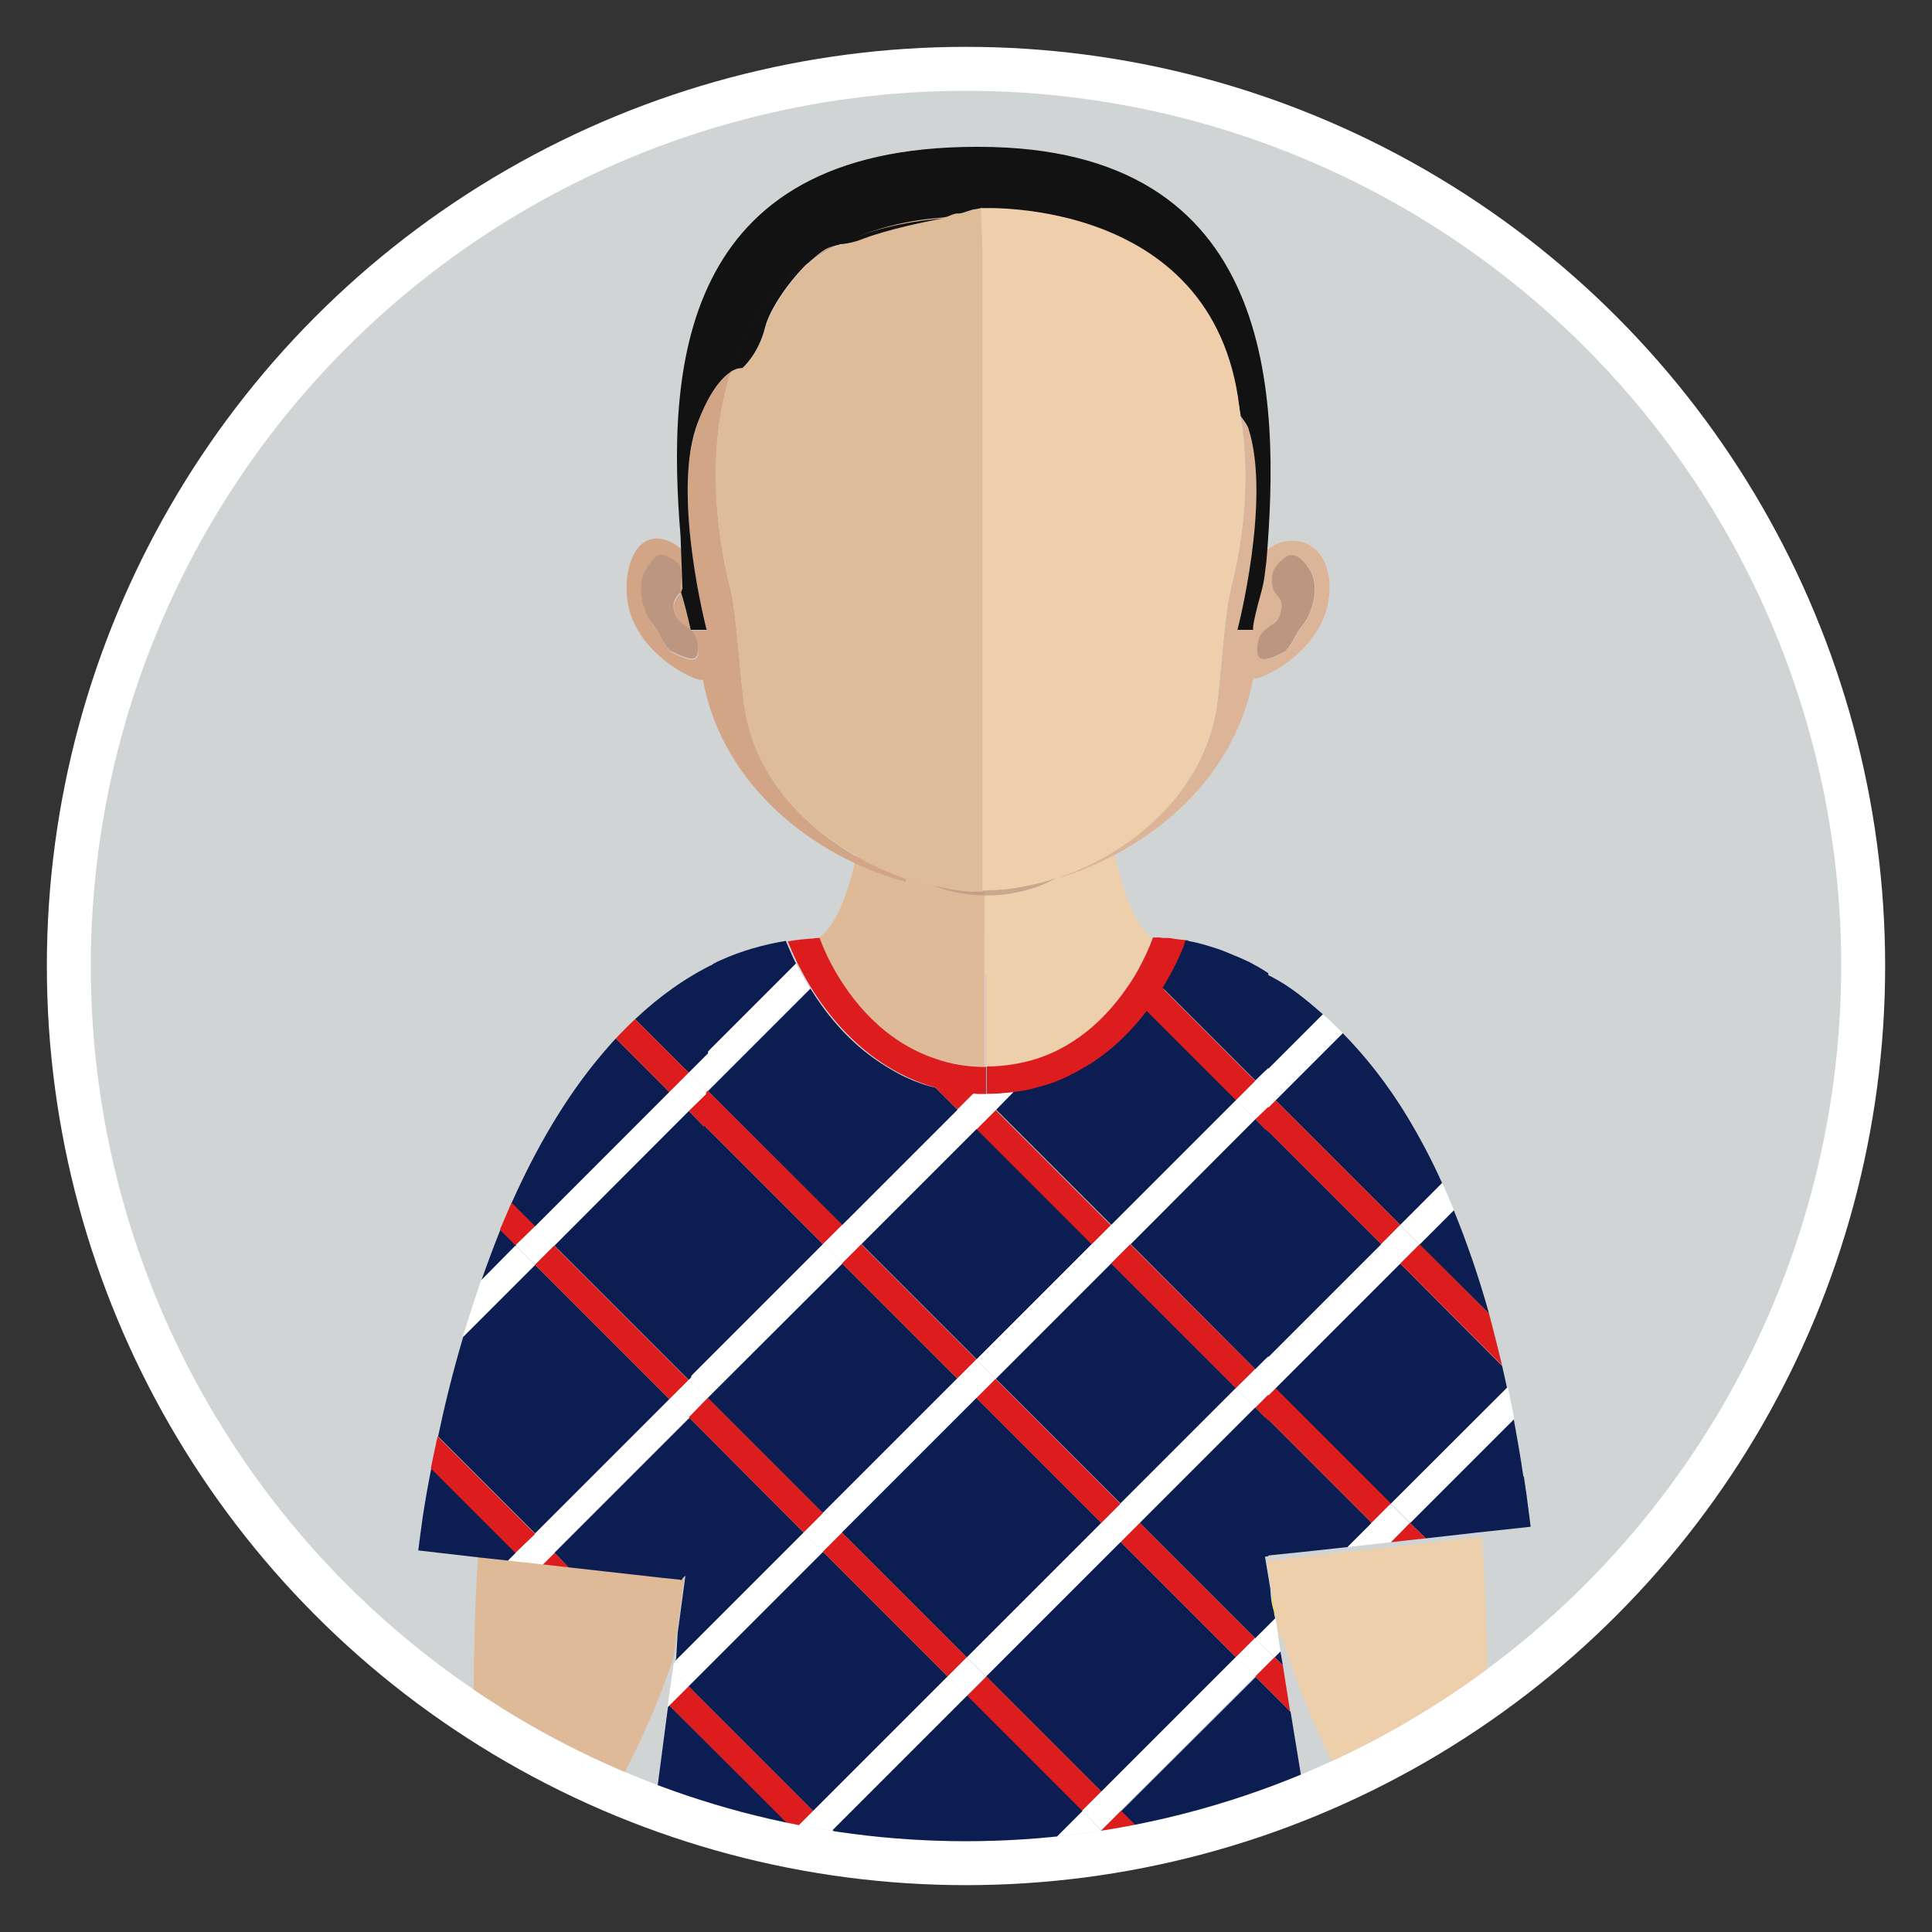 <?xml version="1.0" encoding="utf-8"?>
<!-- Generator: Adobe Illustrator 20.1.0, SVG Export Plug-In . SVG Version: 6.00 Build 0)  -->
<svg version="1.1" id="Layer_1" xmlns="http://www.w3.org/2000/svg" xmlns:xlink="http://www.w3.org/1999/xlink" x="0px" y="0px"
	 viewBox="0 0 400 400" style="enable-background:new 0 0 400 400;" xml:space="preserve">
<rect x="0" y="0" width="400" height="400" fill="#333333" stroke="none"/>
<style type="text/css">
	.st0{fill:#FFFFFF;}
	.st1{fill:#D1D4D5;}
	.st2{clip-path:url(#SVGID_2_);}
	.st3{fill:#DFBA98;}
	.st4{fill:#EECFAB;}
	.st5{opacity:0.7;fill:#BD967F;enable-background:new    ;}
	.st6{fill:#D1A586;}
	.st7{fill:#DCB598;}
	.st8{fill:#DFBC99;}
	.st9{fill:#EFCFAB;}
	.st10{fill:#FCDB0D;}
	.st11{fill:#1B75B9;}
	.st12{fill:#DD1D1D;}
	.st13{fill:#BD967F;}
	.st14{fill:#131213;}
	.st15{fill:none;}
	.st16{fill:#0C1E51;}
	.st17{fill:#FF0000;}
	.st18{fill:#262528;}
</style>
<circle class="st0" cx="200" cy="200" r="190.3"/>
<circle class="st1" cx="200" cy="200" r="181.2"/>
<g>
	<g>
		<g>
			<g>
				<g>
					<g>
						<g>
							<g>
								<g>
									<g>
										<defs>
											<circle id="SVGID_1_" cx="200" cy="200" r="181.2"/>
										</defs>
										<clipPath id="SVGID_2_">
											<use xlink:href="#SVGID_1_"  style="overflow:visible;"/>
										</clipPath>
										<g class="st2">
											<path class="st3" d="M136.7,326l-11.6-1.3l-18.8-2.1l-7.3-0.8c-0.7,10.5-1,21.9-0.9,34.3c0,0-0.2,2.2-0.5,6
												c9.5,3.9,19.2,7.2,29.1,10l0.1-0.7c0,0,7-11.4,12.6-28l1.1-7.8l1.2-8.9L136.7,326z"/>
											<path class="st3" d="M203.9,185.3c-14.5-0.1-23.1-10.4-25.5-13.8c0,0.1,0,0.2-0.1,0.3c-0.3,1.9-0.6,3.7-1,5.4
												c-1.8,8.2-4.2,14.3-7.7,16.9l0,0c0,0,0.9,2.7,2.9,6.3c3.4,6.1,10,15,20.9,18.7c3.1,1,6.6,1.7,10.4,1.7v-19.2L203.9,185.3
												C204,185.3,204,185.3,203.9,185.3z"/>
											<path class="st3" d="M204.2,220.9v-19.3c0,0-0.1,0-0.2,0v19.2C204.1,220.9,204.1,220.9,204.2,220.9z"/>
											<path class="st4" d="M265,339.6c0.1-0.2,0.2-0.5,0.3-0.7c-0.4-1.2-0.7-2.5-1.1-3.7L265,339.6z"/>
											<path class="st4" d="M230.6,175.9c-0.3-1.3-0.5-2.6-0.7-4v-0.1c0-0.1,0-0.3-0.1-0.4c-2.3,3.7-10.2,14-25.8,14h-0.1v16.3
												c0,0,0.1,0,0.2,0V221l0,0c3,0,5.7-0.4,8.2-1c9.9-2.5,16.5-9.1,20.6-15c1.1-1.5,1.9-3,2.7-4.3c2-3.7,2.9-6.4,2.9-6.4l0,0
												C235,191.4,232.4,184.7,230.6,175.9z"/>
											<path class="st5" d="M178.6,169.5c-0.1,0.6-0.2,1.3-0.3,1.9c0,0.1,0.1,0.1,0.2,0.2c0.1-0.7,0.2-1.4,0.3-2
												C178.7,169.5,178.6,169.5,178.6,169.5z"/>
											<path class="st5" d="M229.8,171.4C229.8,171.3,229.9,171.3,229.8,171.4v-0.1c-0.1-0.9-0.3-1.8-0.4-2.7c0,0,0,0-0.1,0
												C229.6,169.5,229.7,170.5,229.8,171.4z"/>
											<path class="st3" d="M203.9,185.3C204,185.3,204,185.3,203.9,185.3l0.1-12.5h-0.1c-0.2,0-0.4,0-0.6,0c-0.1,0-0.2,0-0.3,0
												s-0.2,0-0.3,0s-0.2,0-0.2,0c-0.1,0-0.2,0-0.2,0c-7.5,0-15.5-1.1-23.5-3.3c-0.1,0.7-0.2,1.4-0.3,2
												C180.8,174.9,189.4,185.3,203.9,185.3z"/>
											<path class="st4" d="M210.5,172.4c-0.2,0-0.3,0-0.5,0c-0.7,0.1-1.5,0.1-2.2,0.2c-0.3,0-0.6,0-1,0.1
												c-1,0.1-1.9,0.1-2.9,0.1v12.5c0,0,0,0,0.1,0c15.5,0,23.4-10.3,25.8-14c-0.1-0.9-0.3-1.9-0.4-2.8
												C223.1,170.5,216.7,171.8,210.5,172.4z"/>
											<path class="st5" d="M229.4,168.6c-6.4,2-12.7,3.3-18.9,3.9c-0.2,0-0.3,0-0.5,0c-0.7,0.1-1.5,0.1-2.2,0.2
												c-0.3,0-0.6,0-1,0.1c-1,0.1-1.9,0.1-2.9,0.1h-0.1c-0.2,0-0.4,0-0.6,0c-0.1,0-0.2,0-0.3,0s-0.2,0-0.3,0s-0.2,0-0.2,0
												c-0.1,0-0.2,0-0.2,0c-7.5,0-15.5-1.1-23.5-3.3c-0.1,0.7-0.2,1.4-0.3,2c2.4,3.4,11,13.7,25.5,13.8c0,0,0,0,0.1,0
												c0,0,0,0,0.1,0c15.5,0,23.4-10.3,25.8-14C229.7,170.5,229.6,169.5,229.4,168.6z"/>
											<path class="st6" d="M178.9,168.5c-0.1,0-0.1,0-0.2-0.1c0,0.3-0.1,0.7-0.2,1c0.1,0,0.1,0,0.2,0
												C178.8,169.2,178.8,168.9,178.9,168.5z"/>
											<path class="st6" d="M178.9,168.5c0,0.3-0.1,0.7-0.1,1c8,2.2,16,3.3,23.5,3.3c0.1,0,0.2,0,0.2,0c-0.1,0-0.2,0-0.3,0
												C195,172.7,187,171.2,178.9,168.5z"/>
											<path class="st7" d="M229.4,168.3c0,0.1,0,0.2,0,0.3c0,0,0,0,0.1,0C229.5,168.4,229.5,168.3,229.4,168.3
												C229.4,168.2,229.4,168.2,229.4,168.3z"/>
											<path class="st7" d="M203.9,172.8h0.1l0,0H203.9z"/>
											<path class="st7" d="M202.5,172.8c0.1,0,0.2,0,0.2,0c0.1,0,0.2,0,0.3,0c-0.1,0-0.3,0-0.4,0
												C202.5,172.8,202.5,172.8,202.5,172.8z"/>
											<path class="st7" d="M204.1,172.8C204,172.8,204,172.8,204.1,172.8L204.1,172.8c0.9,0,1.8,0,2.8-0.1
												C205.9,172.8,205,172.8,204.1,172.8z"/>
											<path class="st7" d="M210,172.5c-0.7,0.1-1.5,0.1-2.2,0.2C208.6,172.6,209.3,172.6,210,172.5z"/>
											<path class="st7" d="M229.4,168.6c0-0.1,0-0.2,0-0.3c-6.3,2.1-12.6,3.6-18.9,4.2C216.7,171.8,223.1,170.5,229.4,168.6z"
												/>
											<path class="st7" d="M202.1,172.8c0.1,0,0.2,0,0.3,0h0.1C202.4,172.8,202.3,172.8,202.1,172.8z"/>
											<path class="st8" d="M203.3,172.8c0.2,0,0.4,0,0.6,0c-0.3,0-0.6,0-0.9,0C203.1,172.8,203.2,172.8,203.3,172.8z"/>
											<path class="st8" d="M180.3,155.7c0-0.2,0-0.4,0-0.6h-0.1c-0.2,2.2-0.4,4.3-0.6,6.3c-0.2,2.4-0.5,4.8-0.9,7
												c0.1,0,0.1,0,0.2,0.1c0.3-2.1,0.6-4.3,0.8-6.5C179.9,159.9,180.1,157.8,180.3,155.7z"/>
											<path class="st8" d="M204,158.2v14.6c0,0,0,0,0.1,0L204,158.2L204,158.2z"/>
											<path class="st9" d="M210.5,172.4c-0.2,0-0.3,0-0.5,0C210.2,172.5,210.3,172.5,210.5,172.4z"/>
											<path class="st9" d="M207.8,172.7c-0.3,0-0.6,0-1,0.1C207.2,172.7,207.5,172.7,207.8,172.7z"/>
											<path class="st9" d="M228,154.8L228,154.8c0,0.2,0,0.4,0,0.6c0.2,2.1,0.4,4.2,0.6,6.2c0.3,2.3,0.5,4.5,0.8,6.6
												c0,0,0,0,0.1,0c-0.3-2.3-0.6-4.7-0.9-7.2C228.4,159,228.2,156.9,228,154.8z"/>
											<path class="st4" d="M308,356c0.1-13.8-0.4-26.3-1.2-37.8l-14.2,1.6l-18.8,2.1l-2.6,0.3l-7.8,0.9l-1.1,0.1l1.1,6.6
												l0.9,5.3c0.3,1.3,0.7,2.5,1.1,3.7c4.9,16.3,11.7,28.5,13.5,31.6c10.1-3.2,19.9-6.9,29.4-11.2
												C308.1,357.2,308,356,308,356z"/>
											<path class="st10" d="M238.8,194.2c0,0,0.1,0,0.2,0C238.9,194.2,238.8,194.2,238.8,194.2z"/>
											<path class="st10" d="M239.3,194.1c0.1,0,0.3,0,0.4,0C239.5,194.1,239.4,194.1,239.3,194.1z"/>
											<path class="st10" d="M241.8,194.2c0.3,0,0.6,0.1,0.9,0.1C242.4,194.3,242.1,194.3,241.8,194.2z"/>
											<path class="st10" d="M240.1,194.2c0.3,0,0.7,0,1.2,0.1C240.8,194.2,240.4,194.2,240.1,194.2z"/>
											<path class="st10" d="M264.2,335.1l-0.9-5.3c0.1,1.6,0.2,3,0.5,3.9C264,334.3,264.1,334.7,264.2,335.1z"/>
											<path class="st11" d="M238.9,194.2c0.1,0,0.2,0,0.3,0C239.1,194.1,239,194.2,238.9,194.2z"/>
											<path class="st11" d="M239.7,194.1c0.1,0,0.3,0,0.4,0C239.9,194.2,239.8,194.1,239.7,194.1z"/>
											<path class="st11" d="M242.7,194.3c0.2,0,0.4,0,0.5,0.1C243.1,194.4,242.9,194.3,242.7,194.3z"/>
											<path class="st11" d="M241.3,194.2c0.2,0,0.3,0,0.5,0C241.6,194.2,241.5,194.2,241.3,194.2z"/>
											<path class="st11" d="M238.8,194.2c-0.1,0-0.2,0-0.2,0l0,0C238.6,194.2,238.7,194.2,238.8,194.2z"/>
											<path class="st11" d="M238.6,194.2L238.6,194.2L238.6,194.2z"/>
											<path class="st11" d="M204.2,220.9c-0.1,0-0.1,0-0.2,0v5.7c0.1,0,0.1,0,0.2,0V220.9z"/>
											<g>
												<path class="st12" d="M243.3,194.4c-0.2,0-0.4,0-0.5-0.1c-0.3,0-0.6-0.1-0.9-0.1c-0.2,0-0.3,0-0.5,0
													c-0.5,0-0.9,0-1.2-0.1c-0.1,0-0.3,0-0.4,0c-0.2,0-0.3,0-0.4,0c-0.1,0-0.2,0-0.3,0s-0.2,0-0.2,0c-0.1,0-0.2,0-0.2,0l0,0
													c0,0-0.9,2.7-2.9,6.4c-0.7,1.3-1.6,2.8-2.7,4.3c-4.1,5.9-10.8,12.6-20.6,15c-2.5,0.6-5.3,1-8.2,1l0,0v5.7
													c0.1,0,0.3,0,0.4,0c3.6,0,6.9-0.4,9.9-1.2c11.9-3,20-11,24.9-18.2c1.5-2.1,2.7-4.1,3.6-5.9c1.1-2.1,1.9-3.9,2.4-5.1
													c0.2-0.6,0.4-1.1,0.6-1.4C245,194.6,244.1,194.5,243.3,194.4z"/>
												<path class="st12" d="M172.6,200.5c-2-3.6-2.9-6.3-2.9-6.3l0,0c-0.4,0-0.9,0-1.3,0.1c-1.8,0.1-3.6,0.3-5.3,0.6
													c0.1,0.3,0.3,0.7,0.5,1.2c0.5,1.2,1.3,3,2.4,5c3.9,7.4,12,18.8,25.8,23.5c3.7,1.2,7.8,2,12.3,2v-5.7
													c-3.8,0-7.3-0.6-10.4-1.7C182.6,215.5,176,206.6,172.6,200.5z"/>
											</g>
											<g>
												<path class="st6" d="M154.3,147.4c-1-5.4-1.7-20.2-3.1-25.6c-3.4-13.2-4.6-30.2,0.1-44.7c-3.6,2.2-6.2,8.4-7.3,11.8
													c-4.7,14.7,2.3,41.6,2.3,41.6H143c0,0-0.7-3.3-2-7.8c-0.6,1-1.7,1.5-1.4,3.5c0.5,2.8,1.8,3,2.5,3.6s1.6,1.1,2.1,2.3
													c0.4,1.2,0.5,2.4,0.3,3.5c-0.5,2-3.4,0.4-5.3-0.5c-1.3-0.6-2.6-4.1-3.6-5.2c-2.6-2.9-3.8-8.6-1.8-11.8
													c2.4-3.9,6.6,5.5,8.6,6.4c-0.4-1.2-0.5-9.4-1-10.6c-7.6-6.3-12.3,0.7-11.6,9.6c1,12.2,16,18.5,15.7,17.1
													c4,22.1,23,36.8,42,42c0-0.2,0.1-0.4,0.1-0.6C172.7,176.8,157.5,165.1,154.3,147.4z"/>
												<path class="st6" d="M171.4,51.3c-1.1,0.5-2.5,1.6-4,3c1.9-1.3,3.9-2.5,6.1-3.6C172.9,50.8,172.2,51,171.4,51.3z"/>
												<path class="st13" d="M133.7,117.9c-2,3.3-0.8,8.9,1.8,11.8c1,1.2,2.3,4.6,3.6,5.2c2,0.9,4.9,2.5,5.3,0.5
													c0.3-1.1,0.2-2.3-0.3-3.5s-1.4-1.7-2.1-2.3c-0.7-0.6-2-0.8-2.5-3.6c-0.3-2,0.8-2.5,1.4-3.5c-0.6-2.2,1.8-5.3-2.3-7.1
													C136.8,114.6,136.1,114.1,133.7,117.9z"/>
												<path class="st7" d="M256.2,130.4c0,0,7-26.9,2.3-41.6c-0.2-0.5-0.8-1.4-1.6-2.6c2,12.2,0.7,25.1-2,35.5
													c-1.4,5.5-2.2,20.2-3.1,25.6c-3.1,16.9-17.1,29-32.3,34.2c0,0.1,0,0.1,0,0.2c18.3-5.7,36.1-20.1,40-41.4
													c-0.2,1.4,14.7-4.9,15.7-17.1c0.9-10.8-7.5-13.6-12.8-9.4c-3.2,8.2-4.7,16.5-4.7,16.5h-1.5V130.4z M260.8,132
													c0.5-1.2,1.4-1.7,2.1-2.3s2-0.8,2.5-3.6c0.4-2.5-1.3-2.6-1.7-4.2c-0.8-2.9,0.2-4.5,1.4-5.6c1.2-1.1,3.1-3.2,6.2,1.7
													c2,3.3,0.8,8.9-1.8,11.8c-1,1.2-2.3,4.6-3.6,5.2c-2,0.9-4.9,2.5-5.3,0.5C260.3,134.4,260.3,133.1,260.8,132z"/>
												<path class="st13" d="M265.8,135c1.3-0.6,2.6-4.1,3.6-5.2c2.6-2.9,3.8-8.6,1.8-11.8c-3.1-4.9-5-2.8-6.2-1.7
													c-1.2,1.2-2.2,2.7-1.4,5.6c0.4,1.6,2.1,1.7,1.7,4.2c-0.5,2.8-1.7,3-2.5,3.6c-0.7,0.6-1.6,1.1-2.1,2.3
													c-0.4,1.2-0.5,2.4-0.3,3.5C261,137.5,263.9,135.9,265.8,135z"/>
												<path class="st8" d="M203.5,153.9L203.5,153.9v21.4l0,0V153.9z"/>
												<path class="st8" d="M187.5,181.7c-14.8-5-30-16.6-33.2-34.4c-1-5.4-1.7-20.2-3.1-25.6c-3.4-13.2-4.6-30.2,0.1-44.7
													c0.8-0.5,1.6-0.8,2.5-0.8c0,0,3.2-2.8,4.7-8.3c1-4,5.2-9.9,9-13.5c1.9-1.3,3.9-2.5,6.1-3.6c2.7-0.3,6.3-2.5,6.3-2.5
													s2.2-2,13.5-4.1c1.3-0.1,3.6-0.6,4.9-0.7c1,0.1,1.8-0.4,2.7-0.1c0.2,0.1,0.9-0.1,1.1,0c0.2,0.1,1.2-0.4,1.4-0.3V154l0,0
													v21.4v9.2h-0.1c-0.2,0-0.4,0-0.5,0s-0.2,0-0.3,0s-0.2,0-0.3,0h-0.1l0,0C197.2,184.9,187.5,181.7,187.5,181.7z"/>
												<path class="st14" d="M141,122.6c0.1-0.2,0.3-0.4,0.3-0.7"/>
												<path class="st14" d="M141.3,121.9c-0.1,0.3-0.2,0.5-0.3,0.7c1.3,4.4,2,7.8,2,7.8h3.3c0,0-7-26.9-2.3-41.6
													c1.1-3.3,3.7-9.5,7.3-11.8c1.7-5.2,4.1-10.1,7.4-14.4c2.5-3.2,5.4-5.9,8.8-8.3c1.5-1.4,2.9-2.5,4-3
													c0.8-0.3,1.5-0.5,2.1-0.6c6.2-2.9,12.5-4.9,20.9-5.6c0.1,0,0.9-0.1,1-0.1c1.2-0.2,1.9-0.9,3-0.8c0.9,0,2.6-0.9,3.6-0.9
													c0.2,0,0.8-0.2,1-0.2c0.1,0,0.1,0,0.2,0c0.2,0,0.1,1.8,0.2,1.8c5.4,0,10.4,0.5,15.1,1.4l0,0l0,0
													c12.5,2.4,22.2,7.8,28.7,16.3c5.2,6.8,8.2,15,9.6,23.6c0.9,1.2,1.5,2.1,1.6,2.6c4.7,14.7-2.3,41.6-2.3,41.6h3.3
													c0,0-0.6,0.2,1.6-7.7c0.8-2.9,0.8-4.5,1.1-6.5c2.8-34,2.4-85.8-59.6-85.8c0,0-0.1,0-0.2,0c-0.1,0-0.1,0-0.2,0
													c-62,0-64.1,46.6-61.3,80.6"/>
												<path class="st14" d="M178.8,49.4c0,0,5.2-2.1,16.5-4.2c-8.3,0.7-15.6,2.5-21.8,5.4C176.3,50.5,178.8,49.4,178.8,49.4z"
													/>
												<path class="st14" d="M158.4,67.8c1-4,5.2-9.9,9-13.5c-3.3,2.3-6.3,5.1-8.8,8.3c-3.3,4.3-5.7,9.2-7.4,14.4
													c0.8-0.5,1.6-0.8,2.5-0.8C153.7,76.2,157,73.4,158.4,67.8z"/>
												<path class="st9" d="M256.8,86.2"/>
												<path class="st9" d="M219.4,181.6c-3.9,1.3-7.9,2.2-11.9,2.6c-0.1,0-0.2,0-0.3,0c-0.5,0-0.9,0.1-1.4,0.1
													c-0.2,0-0.4,0-0.6,0c-0.6,0-1.2,0.1-1.8,0.1v-9.2v-21.4V51.4l-0.3-8.3c0,0,49.8-2.6,53.7,43.2c2,12.2,0.7,25.1-2,35.5
													c-1.4,5.5-2.2,20.2-3.1,25.6C248.6,164.2,234.6,176.4,219.4,181.6L219.4,181.6z"/>
											</g>
											<g>
												<polygon class="st0" points="87.5,314.2 87.5,314.2 141.5,320.5 141.5,320.5 												"/>
												<g>
													<path class="st15" d="M82.9,289.7l7.7,7.7c1.3-6.2,3.1-13.2,5.2-20.6L82.9,289.7z"/>
													<path class="st16" d="M110.8,261.9l-14.9,14.9c-2.2,7.4-3.9,14.4-5.2,20.6l20.2,20.2l27.8-27.8L110.8,261.9z"/>
													<path class="st16" d="M138.6,226.1L127.5,215c-0.6,0.6-1.2,1.3-1.7,1.9c-7.6,8.6-13.8,19-18.8,29.8
														c-0.4,0.8-0.7,1.6-1.1,2.4l4.9,4.9L138.6,226.1z"/>
													<path class="st16" d="M146.9,217.8l1-18.3c-6,2.9-11.4,6.8-16.4,11.5l11.1,11.1L146.9,217.8z"/>
													<path class="st16" d="M103.6,254.6c-1.4,3.5-2.7,7-3.9,10.4l7.2-7.2L103.6,254.6z"/>
													<polygon class="st16" points="137.3,326.7 141.2,327.1 141.5,320.5 141.8,315.5 142.9,294 142.6,293.7 114.8,321.5 
														117.7,324.5 125.7,325.4 													"/>
													<path class="st16" d="M89.3,304c-0.4,1.9-0.7,3.7-1,5.3c-0.3,1.8-0.6,3.5-0.8,4.9c-0.6,4.3-0.9,6.8-0.9,6.8l13,1.5
														l5.6,0.6l1.6-1.6L89.3,304z"/>
													<polygon class="st16" points="146.1,233.6 142.6,230 114.8,257.9 142.6,285.7 143.4,284.9 													"/>
													<polygon class="st12" points="142.6,230 146.1,233.6 146.5,226.2 													"/>
													<path class="st12" d="M142.6,222.1L131.5,211c-1.4,1.3-2.7,2.6-4,4l11.1,11.1L142.6,222.1z"/>
													<polygon class="st12" points="112.4,323.9 117.7,324.5 114.8,321.5 													"/>
													<path class="st12" d="M110.8,317.6l-20.2-20.2c-0.5,2.3-1,4.5-1.4,6.6l17.5,17.5L110.8,317.6z"/>
													
														<rect x="123.9" y="254.1" transform="matrix(0.707 -0.707 0.707 0.707 -156.503 169.78)" class="st12" width="5.6" height="39.4"/>
													<path class="st12" d="M110.8,253.9l-4.9-4.9c-0.8,1.9-1.6,3.7-2.4,5.6l3.2,3.2L110.8,253.9z"/>
													<polygon class="st12" points="142.6,293.7 142.9,294 143,293.3 													"/>
													<polygon class="st0" points="105.2,323.1 106.9,323.3 108.8,323.5 106.8,321.5 													"/>
													<polygon class="st0" points="142.6,285.7 143.3,286.5 143.4,284.9 													"/>
													
														<rect x="107" y="302.8" transform="matrix(0.707 -0.707 0.707 0.707 -179.007 179.102)" class="st0" width="39.4" height="5.6"/>
													<polygon class="st0" points="114.8,321.5 110.8,317.6 106.8,321.5 108.8,323.5 112.4,323.9 													"/>
													<polygon class="st0" points="143,293.3 146.6,289.7 143.3,286.5 													"/>
													<polygon class="st0" points="143.3,286.5 142.6,285.7 138.6,289.7 142.6,293.7 143,293.3 													"/>
													
														<rect x="107" y="239.2" transform="matrix(0.707 -0.707 0.707 0.707 -133.999 160.459)" class="st0" width="39.4" height="5.6"/>
													<polygon class="st0" points="146.5,226 146.9,217.8 142.6,222.1 													"/>
													<path class="st0" d="M99.6,265.1c-1.4,4-2.6,7.9-3.8,11.7l14.9-14.9l-4-4L99.6,265.1z"/>
													<polygon class="st0" points="146.6,226.1 146.5,226 146.5,226.2 													"/>
													<polygon class="st0" points="146.5,226.2 146.5,226 142.6,222.1 138.6,226.1 142.6,230 													"/>
													
														<rect x="108" y="255.1" transform="matrix(0.707 -0.707 0.707 0.707 -149.912 153.868)" class="st0" width="5.6" height="5.6"/>
												</g>
											</g>
											<g>
												<path class="st15" d="M312.1,287.2l1.8-1.8l-2.8-2.8C311.4,284.2,311.7,285.7,312.1,287.2z"/>
												<polygon class="st16" points="262,233.6 262,281.6 286,257.6 												"/>
												<path class="st16" d="M308.3,272c-2.2-7.9-4.7-15-7.3-21.4l-7.1,7.1L308.3,272z"/>
												<path class="st16" d="M272.4,208.7c-3.4-2.9-6.4-5.2-10.4-7.1v20.3l11.9-11.9C273.4,209.6,272.9,209.1,272.4,208.7z"/>
												<path class="st16" d="M289.9,261.6l-25.9,25.9l23.9,23.9l24.1-24.1c-0.3-1.5-0.7-3.1-1-4.5L289.9,261.6z"/>
												<polygon class="st16" points="287.9,319.3 288,319.3 288,319.3 												"/>
												<path class="st16" d="M298.6,245c-2.2-4.9-4.6-9.4-7-13.4c-4.3-7.2-9-13-13.6-17.7l-13.9,13.9l25.9,25.9L298.6,245z"/>
												<path class="st16" d="M295.2,318.5l10.6-1.2l11.1-1.2c-0.2-1.9-0.5-3.7-0.7-5.5c-0.2-1.7-0.5-3.3-0.7-4.9h-0.1
													c-0.6-4.1-1.3-8.1-2-11.9l-21.5,21.5L295.2,318.5z"/>
												<polygon class="st16" points="262,311.9 262,312.8 262,316.9 262,322.1 269.8,321.3 272.6,321 279,320.3 284,315.3 
													262,293.3 												"/>
												<polygon class="st12" points="262,229.9 260.1,231.7 262,233.6 												"/>
												<polygon class="st12" points="286,257.6 289.9,253.6 264.1,227.8 262,229.9 262,233.6 												"/>
												<path class="st12" d="M289.9,261.6l21.1,21.1c-0.9-3.7-1.8-7.3-2.7-10.7l-14.4-14.4L289.9,261.6z"/>
												<polygon class="st12" points="262,293.3 262,289.5 260.1,291.4 												"/>
												<polygon class="st12" points="288,319.3 288,319.3 291.5,318.9 295.2,318.5 291.9,315.3 												"/>
												<polygon class="st12" points="262,289.5 262,293.3 284,315.3 288,311.3 264.1,287.4 												"/>
												<polygon class="st0" points="284,315.3 279,320.3 287.9,319.3 288,319.3 												"/>
												<path class="st0" d="M288,311.3l4,4l21.5-21.5c-0.4-2.3-0.9-4.5-1.3-6.6L288,311.3z"/>
												
													<rect x="285.1" y="312.5" transform="matrix(0.707 -0.707 0.707 0.707 -138.594 295.962)" class="st0" width="5.6" height="5.6"/>
												<polygon class="st0" points="262,281.6 260.1,283.5 262,285.3 												"/>
												<polygon class="st0" points="262,281.6 262,285.3 264.1,287.4 289.9,261.6 286,257.6 												"/>
												<path class="st0" d="M289.9,253.6l4,4l7.1-7.1c-0.8-1.9-1.6-3.8-2.4-5.6L289.9,253.6z"/>
												
													<rect x="287.1" y="254.8" transform="matrix(0.707 -0.707 0.707 0.707 -97.224 280.474)" class="st0" width="5.6" height="5.6"/>
												<polygon class="st0" points="260.1,283.5 256.1,287.4 260.1,291.4 262,289.5 262,285.3 												"/>
												<polygon class="st0" points="262,289.5 264.1,287.4 262,285.3 												"/>
												<polygon class="st0" points="262,221.9 260.1,223.8 262,225.7 												"/>
												<path class="st0" d="M264.1,227.8l13.9-13.9c-1.4-1.4-2.7-2.7-4.1-3.9L262,221.9v3.8L264.1,227.8z"/>
												<polygon class="st0" points="262,229.9 262,225.7 260.1,223.8 256.1,227.8 260.1,231.7 												"/>
												<polygon class="st0" points="262,225.7 262,229.9 264.1,227.8 												"/>
											</g>
											<path class="st17" d="M245.8,194.8c0.1,0,0.2,0,0.3,0l0,0C246,194.8,245.9,194.8,245.8,194.8z"/>
											<g>
												<path class="st18" d="M162.7,194.8L162.7,194.8c1.7-0.3,3.5-0.5,5.3-0.6C166.2,194.3,164.4,194.5,162.7,194.8z"/>
												<g>
													<path class="st15" d="M270,372c-1.8,0.5-3.6,1-5.4,1.4c-0.9,0.2-1.7,0.4-2.5,0.6c-1.1,0.3-2.3,0.5-3.4,0.8
														c-7.4,1.7-15,3-22.7,4.1l23.9,23.9l27.8-27.8l-20.6-20.6L270,372z"/>
													<path class="st15" d="M146.6,217.7l1-18.1c0.5-0.3,1.1-0.6,1.6-0.8c4.2-1.9,8.7-3.2,13.5-4c0.1,0.3,0.3,0.7,0.5,1.2
														c0.4,0.9,0.9,2.1,1.6,3.5l1.6-1.6l-27.8-27.8L114.7,194l27.8,27.8L146.6,217.7z"/>
													<path class="st15" d="M198.8,381.6c-4.1,0-8.1-0.1-12.1-0.3c-2-0.1-3.9-0.2-5.9-0.3c-2.3-0.2-4.6-0.3-6.9-0.6
														l22.4,22.4l22-22c-4.9,0.4-9.7,0.6-14.6,0.7C202.1,381.6,200.5,381.6,198.8,381.6z"/>
													<path class="st15" d="M180.8,219c1.8,1.3,3.8,2.5,5.9,3.6c1.5,0.7,3.1,1.4,4.7,1.9c0.7,0.2,1.5,0.4,2.2,0.6l-23.2-23.2
														l-2.7,2.7C170.6,209.3,174.9,214.8,180.8,219z"/>
													<path class="st15" d="M214.1,225.3c1.5-0.4,2.9-0.8,4.3-1.3c2.1-0.8,4-1.8,5.9-2.9c5.6-3.2,9.9-7.6,13.1-11.8l-5.4-5.4
														l-22.2,22.2C211.3,225.9,212.7,225.7,214.1,225.3z"/>
													<path class="st15" d="M149.2,377c-1.5-0.3-3-0.6-4.5-0.9c-0.5-0.1-0.9-0.2-1.4-0.3c-2.6-0.5-5.2-1.2-7.8-1.8l2.7-20.6
														l-23.5,23.5l25.9,25.9l23.5-23.5C159.1,378.7,154.1,377.9,149.2,377z"/>
													
														<rect x="210.4" y="328.2" transform="matrix(0.707 -0.707 0.707 0.707 -176.649 263.773)" class="st16" width="39.4" height="33.8"/>
													<path class="st16" d="M198.3,229.8l-4.6-4.6c-0.8-0.2-1.5-0.4-2.2-0.6c-1.6-0.5-3.2-1.2-4.7-1.9
														c-2.1-1.1-4.1-2.3-5.9-3.6c-5.9-4.2-10.2-9.7-13.1-14.4l-21.2,21.2l27.8,27.8L198.3,229.8z"/>
													
														<rect x="181.5" y="298" transform="matrix(0.707 -0.707 0.707 0.707 -164.702 234.931)" class="st16" width="39.4" height="36.6"/>
													
														<rect x="152.7" y="270.6" transform="matrix(0.707 -0.707 0.707 0.707 -152.756 206.09)" class="st16" width="39.4" height="33.8"/>
													
														<rect x="214.2" y="268.2" transform="matrix(0.707 -0.707 0.707 0.707 -134.866 247.291)" class="st16" width="33.8" height="36.6"/>
													<polygon class="st16" points="142,306.6 141,326.1 140.9,326.2 141,326.2 140.9,327.2 141.8,326.3 141.9,326.3 
														140.7,335.2 140.3,338.1 140,343.4 139.8,343.9 166.4,317.3 142.7,293.5 													"/>
													<polygon class="st16" points="143.3,281.5 143.1,284.9 170.4,257.6 145.8,233 													"/>
													<path class="st16" d="M224.3,221.1c-1.9,1.1-3.8,2.1-5.9,2.9c-1.4,0.5-2.8,0.9-4.3,1.3c-1.4,0.4-2.8,0.6-4.3,0.8
														l-3.6,3.6l23.9,23.9l25.9-25.9l-18.5-18.5C234.2,213.5,229.9,217.9,224.3,221.1z"/>
													
														<rect x="185.4" y="240.7" transform="matrix(0.707 -0.707 0.707 0.707 -122.92 218.449)" class="st16" width="33.8" height="33.8"/>
													<path class="st16" d="M163.2,196c-0.2-0.5-0.4-0.9-0.5-1.2c-4.8,0.8-9.3,2.1-13.5,4c-0.5,0.2-1.1,0.5-1.6,0.8l-1,18.1
														l18.2-18.2C164.1,198.1,163.6,196.9,163.2,196z"/>
													<path class="st16" d="M227,380c0.7-0.1,1.3-0.1,2-0.2l-0.9-0.9L227,380z"/>
													<path class="st16" d="M172.4,378.9l1.5,1.5c2.3,0.2,4.6,0.4,6.9,0.6c2,0.1,3.9,0.2,5.9,0.3c4,0.2,8,0.3,12.1,0.3
														c1.7,0,3.3,0,4.9-0.1c4.9-0.1,9.7-0.3,14.6-0.7l5.9-5.9l-23.9-23.9L172.4,378.9z"/>
													<path class="st16" d="M263.5,332.8c-0.3-1-0.4-2.3-0.5-3.9l-1.1-6.6l0.7-0.1v-28.1l-2.7-2.7L236,315.3l23.9,23.9
														l4.1-4.1l-0.2-0.9C263.8,333.7,263.6,333.2,263.5,332.8z"/>
													<path class="st16" d="M138.6,353.1l-0.3,0.3l-2.7,20.6c2.6,0.6,5.2,1.3,7.8,1.8c0.5,0.1,0.9,0.2,1.4,0.3
														c1.5,0.3,3,0.6,4.5,0.9c4.9,0.9,9.9,1.7,14.8,2.3l0.4-0.4L138.6,353.1z"/>
													<polygon class="st16" points="259.9,231.7 234.1,257.6 259.9,283.5 262.6,280.8 262.6,234.4 													"/>
													<polygon class="st16" points="265.6,344.8 265.1,341.9 263.9,343.1 													"/>
													<path class="st16" d="M232.1,375l4,4c7.7-1.1,15.2-2.5,22.7-4.1c1.1-0.3,2.3-0.5,3.4-0.8c0.8-0.2,1.6-0.4,2.5-0.6
														c1.8-0.4,3.6-0.9,5.4-1.4l-2.9-17.7l-7.2-7.2L232.1,375z"/>
													
														<rect x="149.7" y="329.8" transform="matrix(0.707 -0.707 0.707 0.707 -196.528 221.75)" class="st16" width="39.4" height="36.6"/>
													<path class="st16" d="M262.6,221.1v-11.5v-8.1c-1.3-0.9-2.6-1.6-3.9-2.3c-1.1-0.5-2.1-1-3.2-1.4
														c-1.6-0.7-3.1-1.3-4.5-1.7c-2.1-0.7-3.9-1.1-5.6-1.4c-0.1,0.3-0.2,0.8-0.4,1.4c-0.5,1.2-1.3,3-2.4,5.1
														c-0.6,1.1-1.2,2.2-1.9,3.3l19.2,19.2L262.6,221.1z"/>
													<polygon class="st12" points="262.6,229.2 262.6,229.1 259.9,231.7 262.6,234.4 													"/>
													<path class="st12" d="M237.4,209.3l18.5,18.5l4-4l-19.2-19.2c-0.5,0.8-1,1.7-1.7,2.6
														C238.5,207.8,238,208.5,237.4,209.3z"/>
													<polygon class="st12" points="262.6,294.1 262.6,288.7 259.9,291.4 													"/>
													
														<rect x="213.3" y="226.8" transform="matrix(0.707 -0.707 0.707 0.707 -108.996 224.216)" class="st12" width="5.6" height="33.8"/>
													
														<rect x="242.2" y="254.2" transform="matrix(0.707 -0.707 0.707 0.707 -120.943 253.058)" class="st12" width="5.6" height="36.6"/>
													<path class="st12" d="M193.6,225.1l4.6,4.6l3.4-3.4C198.8,226.2,196.1,225.8,193.6,225.1z"/>
													
														<rect x="243.2" y="312.3" transform="matrix(0.707 -0.707 0.707 0.707 -160.736 270.365)" class="st12" width="5.6" height="33.8"/>
													<polygon class="st12" points="259.9,347.1 267.1,354.3 265.6,344.8 263.9,343.1 													"/>
													
														<rect x="185.5" y="254.6" transform="matrix(0.707 -0.707 0.707 0.707 -136.843 212.682)" class="st12" width="5.6" height="33.8"/>
													
														<rect x="214.3" y="282.1" transform="matrix(0.707 -0.707 0.707 0.707 -148.79 241.523)" class="st12" width="5.6" height="36.6"/>
													<polygon class="st12" points="170.4,257.6 174.4,253.6 146.5,225.8 146.2,226.1 145.8,233 													"/>
													<path class="st12" d="M171.2,380.2c0.9,0.1,1.8,0.2,2.7,0.3l-1.5-1.5L171.2,380.2z"/>
													
														<rect x="150.7" y="345.7" transform="matrix(0.707 -0.707 0.707 0.707 -212.44 215.158)" class="st12" width="5.6" height="36.6"/>
													<polygon class="st12" points="142.6,293.4 142.7,293.5 142.7,293.3 													"/>
													<polygon class="st12" points="146.5,289.4 142.7,293.3 142.7,293.5 166.4,317.3 170.4,313.3 													"/>
													
														<rect x="211.4" y="344.2" transform="matrix(0.707 -0.707 0.707 0.707 -192.561 257.182)" class="st12" width="5.6" height="33.8"/>
													
														<rect x="182.5" y="313.9" transform="matrix(0.707 -0.707 0.707 0.707 -180.615 228.341)" class="st12" width="5.6" height="36.6"/>
													<path class="st12" d="M228.1,378.9l0.9,0.9c2.4-0.3,4.7-0.6,7.1-0.9l-4-4L228.1,378.9z"/>
													<path class="st0" d="M224.1,375l-5.9,5.9c0,0,0.1,0,0.1,0v0.1c2-0.1,3.9-0.3,5.9-0.5v-0.1c0.9-0.1,1.8-0.2,2.7-0.3
														l1.1-1.1L224.1,375z"/>
													
														<rect x="224.3" y="356.2" transform="matrix(0.707 -0.707 0.707 0.707 -182.416 277.697)" class="st0" width="39.4" height="5.6"/>
													<polygon class="st0" points="264.6,338.3 264.1,335 259.9,339.2 263.9,343.1 265.1,341.9 264.6,338.6 													"/>
													
														<rect x="257.1" y="340.3" transform="matrix(0.707 -0.707 0.707 0.707 -166.504 284.288)" class="st0" width="5.6" height="5.6"/>
													
														<rect x="225.3" y="372.1" transform="matrix(0.707 -0.707 0.707 0.707 -198.329 271.106)" class="st0" width="5.6" height="5.6"/>
													<polygon class="st0" points="262.6,286.1 262.6,280.8 259.9,283.5 													"/>
													
														<rect x="229.1" y="298.5" transform="matrix(0.707 -0.707 0.707 0.707 -141.046 262.209)" class="st0" width="33.8" height="5.6"/>
													<path class="st0" d="M164,379.3c0.3,0,0.6,0.1,0.9,0.1l-0.5-0.5L164,379.3z"/>
													
														<rect x="196.5" y="328.4" transform="matrix(0.707 -0.707 0.707 0.707 -170.882 249.85)" class="st0" width="39.4" height="5.6"/>
													
														<rect x="164.6" y="360.2" transform="matrix(0.707 -0.707 0.707 0.707 -202.707 236.668)" class="st0" width="39.4" height="5.6"/>
													<line class="st0" x1="262.6" y1="286.1" x2="262.6" y2="288.7"/>
													<polygon class="st0" points="259.9,283.5 255.9,287.4 259.9,291.4 262.6,288.7 262.6,286.1 													"/>
													
														<rect x="229.3" y="312.5" transform="matrix(0.707 -0.707 0.707 0.707 -154.969 256.441)" class="st0" width="5.6" height="5.6"/>
													<path class="st0" d="M165,379.5l3.5,3.5l2.7-2.7C169.1,380,167,379.7,165,379.5z"/>
													<path class="st0" d="M172.4,378.9l-4-4l-4,4l0.5,0.5c2.1,0.3,4.1,0.5,6.2,0.7L172.4,378.9z"/>
													
														<rect x="197.4" y="344.3" transform="matrix(0.707 -0.707 0.707 0.707 -186.794 243.259)" class="st0" width="5.6" height="5.6"/>
													
														<rect x="199.3" y="268.7" transform="matrix(0.707 -0.707 0.707 0.707 -128.687 232.372)" class="st0" width="33.8" height="5.6"/>
													
														<rect x="226.7" y="239.9" transform="matrix(0.707 -0.707 0.707 0.707 -99.845 244.319)" class="st0" width="36.6" height="5.6"/>
													
														<rect x="166.6" y="298.5" transform="matrix(0.707 -0.707 0.707 0.707 -158.523 220.013)" class="st0" width="39.4" height="5.6"/>
													<polygon class="st0" points="262.6,226.5 262.6,221.1 259.9,223.8 													"/>
													<polygon class="st0" points="138.3,352.8 138.2,353.4 138.6,353.1 													"/>
													<polygon class="st0" points="166.4,317.3 139.8,343.9 139.4,344.8 139.3,345.8 142.6,349.1 170.4,321.3 													
														"/>
													<line class="st0" x1="262.6" y1="226.5" x2="262.6" y2="229.1"/>
													<polygon class="st0" points="255.9,227.8 259.9,231.7 262.6,229.1 262.6,226.5 259.9,223.8 													"/>
													
														<rect x="227.3" y="254.8" transform="matrix(0.707 -0.707 0.707 0.707 -114.763 238.14)" class="st0" width="5.6" height="5.6"/>
													
														<rect x="199.4" y="282.6" transform="matrix(0.707 -0.707 0.707 0.707 -142.611 226.605)" class="st0" width="5.6" height="5.6"/>
													<polygon class="st0" points="142.6,349.1 139.3,345.8 139,347.7 138.3,352.8 138.6,353.1 													"/>
													
														<rect x="167.6" y="314.5" transform="matrix(0.707 -0.707 0.707 0.707 -174.436 213.423)" class="st0" width="5.6" height="5.6"/>
													
														<rect x="171.4" y="240.9" transform="matrix(0.707 -0.707 0.707 0.707 -117.152 204.525)" class="st0" width="33.8" height="5.6"/>
													<path class="st0" d="M209.8,226.1c-1.8,0.2-3.7,0.4-5.6,0.4c-0.1,0-0.3,0-0.4,0h-0.1c-0.3,0-0.5,0-0.8,0l3.3,3.3
														L209.8,226.1z"/>
													<polygon class="st0" points="170.4,257.6 143.1,284.9 143.1,286 146.5,289.4 174.4,261.6 													"/>
													<path class="st0" d="M206.2,229.8l-3.3-3.3c-0.4,0-0.9,0-1.3-0.1l-3.4,3.4l4,4L206.2,229.8z"/>
													
														<rect x="171.6" y="254.8" transform="matrix(0.707 -0.707 0.707 0.707 -131.076 198.758)" class="st0" width="5.6" height="5.6"/>
													<polygon class="st0" points="142.7,293.3 146.5,289.4 143.1,286 													"/>
													<path class="st0" d="M146.5,225.8l21.2-21.2c-0.8-1.3-1.5-2.5-2.1-3.6c-0.3-0.5-0.5-1-0.8-1.5l-18.2,18.2l-0.4,7.8
														L146.5,225.8z"/>
													<polygon class="st0" points="146.2,225.5 146.2,226.1 146.5,225.8 													"/>
												</g>
											</g>
										</g>
									</g>
								</g>
							</g>
						</g>
					</g>
				</g>
			</g>
		</g>
	</g>
</g>
</svg>
